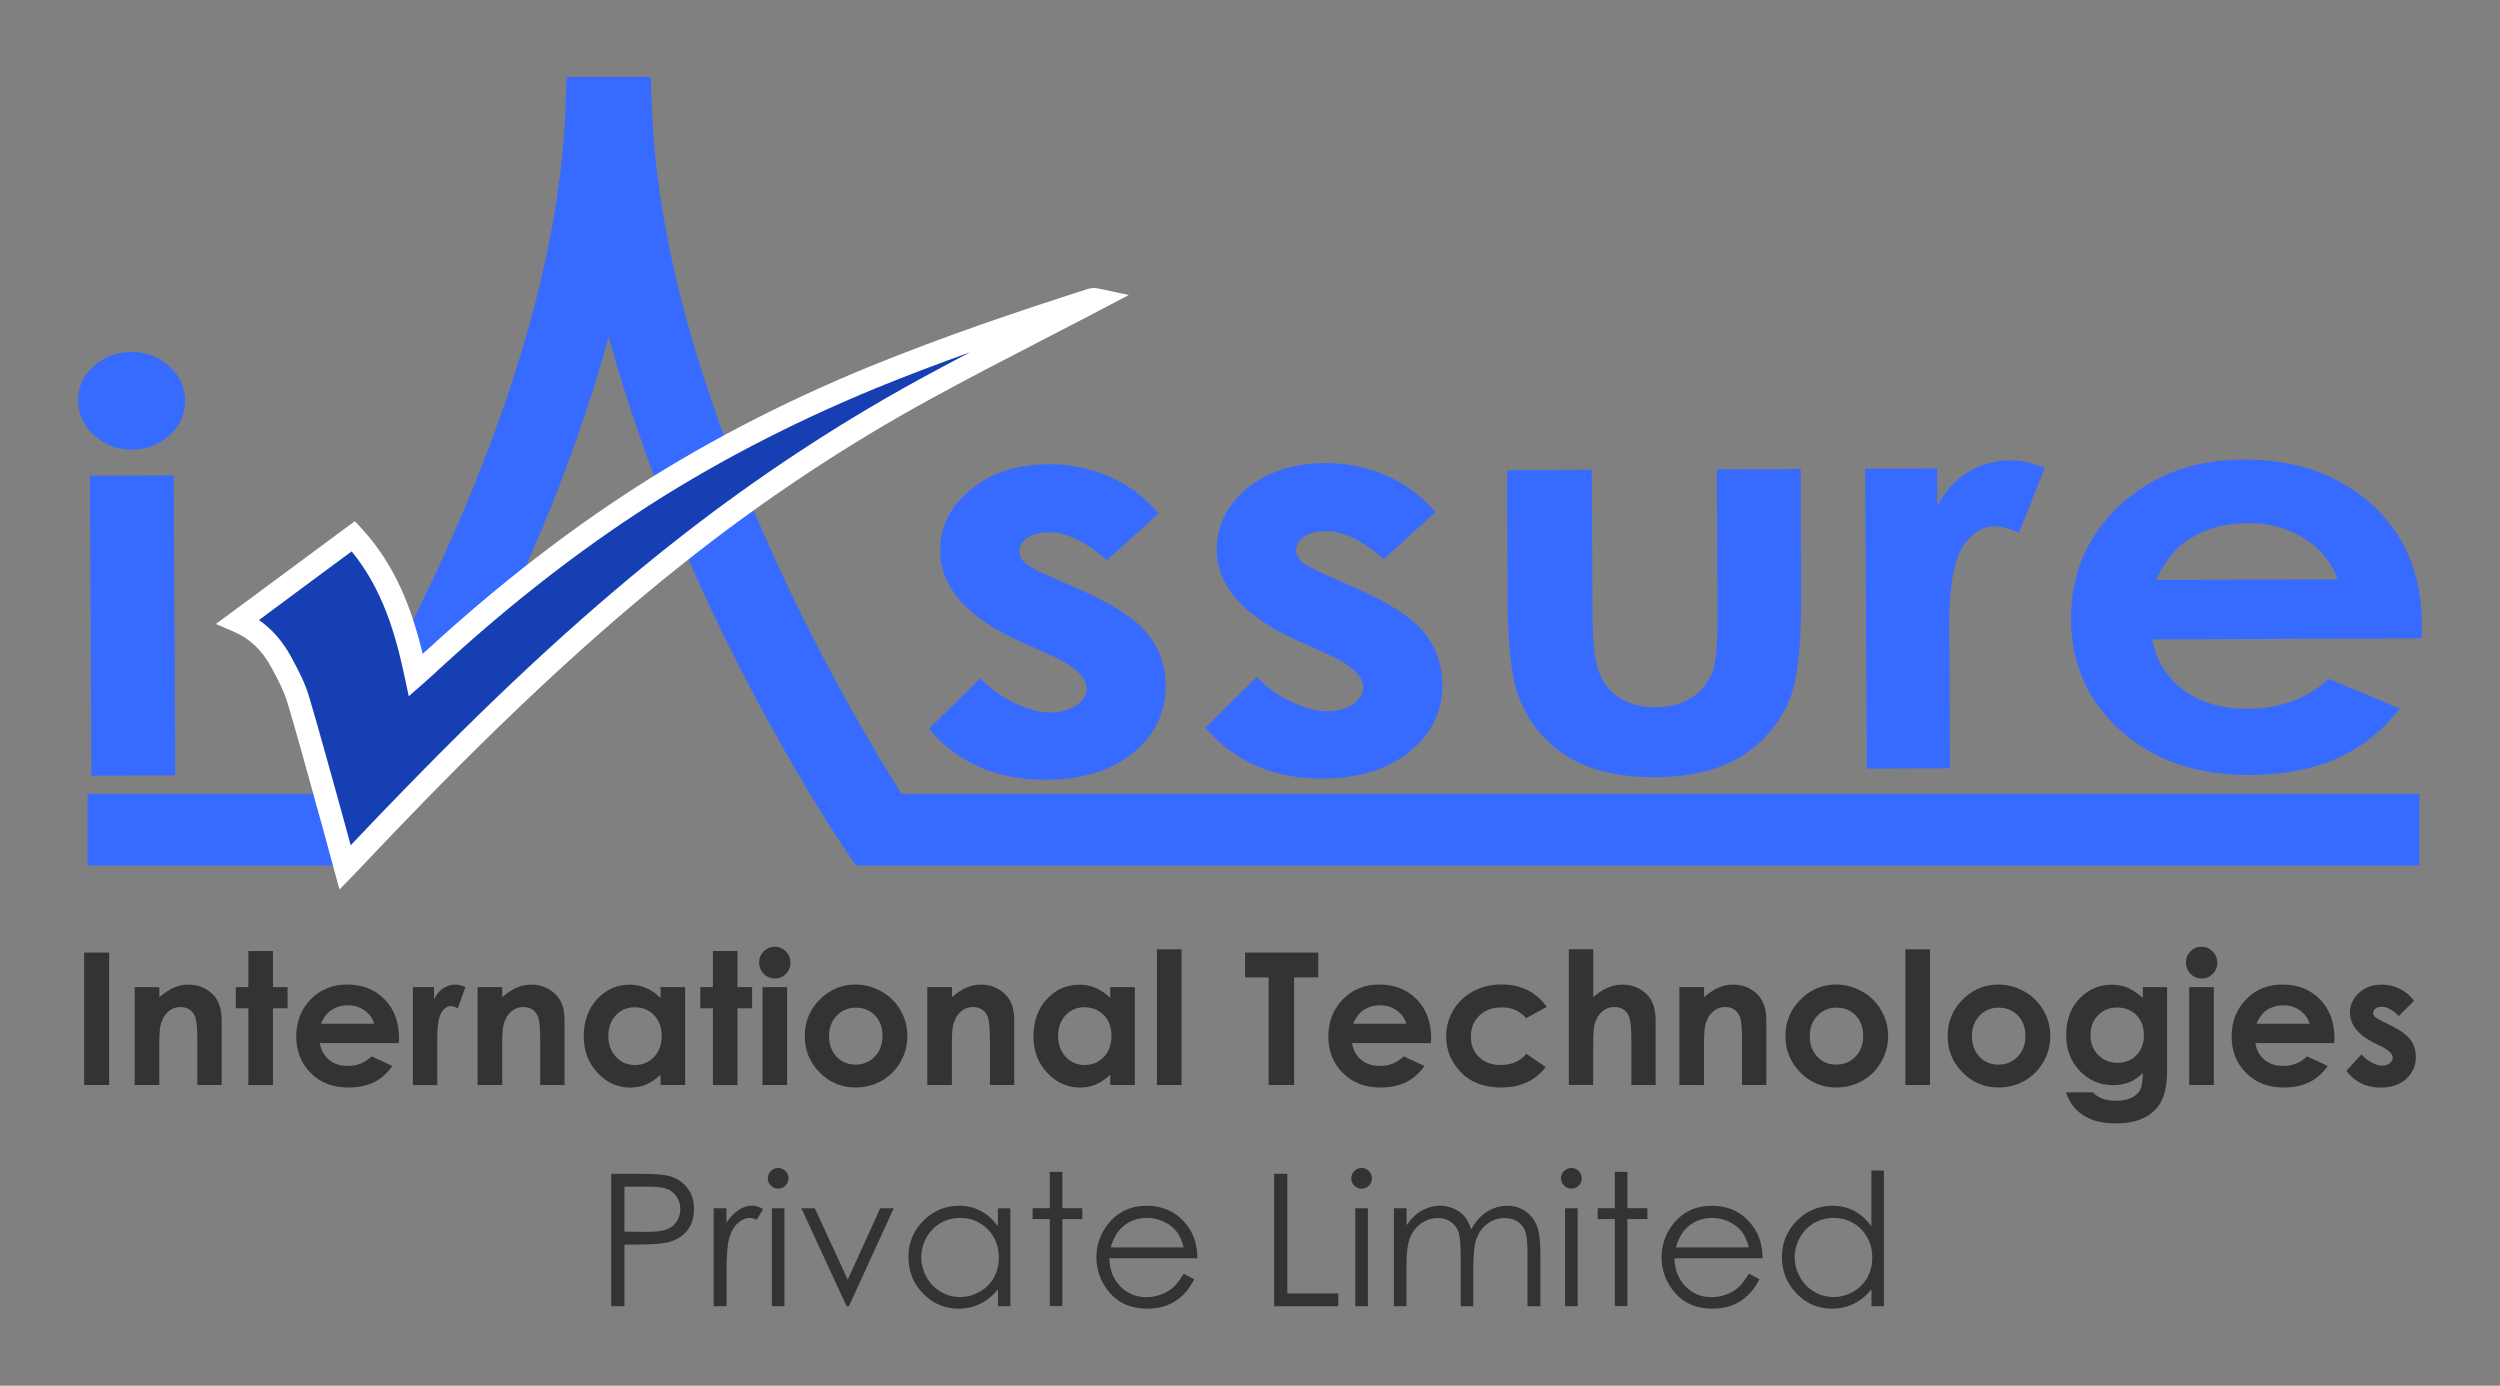 <?xml version="1.0" encoding="utf-8"?>
<!-- Generator: Adobe Illustrator 27.9.0, SVG Export Plug-In . SVG Version: 6.00 Build 0)  -->
<svg version="1.1" id="Layer_1" xmlns="http://www.w3.org/2000/svg" xmlns:xlink="http://www.w3.org/1999/xlink" x="0px" y="0px"
	 viewBox="0 0 320 177.37" style="enable-background:new 0 0 320 177.37;" xml:space="preserve">
<rect x="0" y="0" width="320" height="177.37" fill="#808080" stroke="none"/>
<style type="text/css">
	.st0{fill:#376BFF;}
	.st1{fill-rule:evenodd;clip-rule:evenodd;fill:#153FB3;}
	.st2{fill:#FFFFFF;}
	.st3{fill:#333333;}
</style>
<g>
	<g>
		<path class="st0" d="M16.79,45.05c1.89,0,3.5,0.6,4.86,1.82c1.35,1.22,2.02,2.7,2.04,4.44c0,1.71-0.65,3.18-1.98,4.4
			c-1.32,1.22-2.91,1.83-4.78,1.84c-1.9,0.01-3.54-0.6-4.89-1.84c-1.35-1.23-2.03-2.72-2.04-4.48c0-1.69,0.65-3.15,1.98-4.35
			C13.31,45.67,14.91,45.06,16.79,45.05z M11.51,60.89l10.73-0.04l0.19,38.4L11.7,99.29L11.51,60.89z"/>
		<path class="st0" d="M148.3,65.72l-6.61,5.99c-2.71-2.39-5.17-3.58-7.38-3.57c-1.2,0.01-2.13,0.24-2.81,0.7
			c-0.69,0.46-1.02,1.04-1.02,1.71c0,0.52,0.22,1,0.66,1.43c0.43,0.44,1.49,1.03,3.21,1.78l3.94,1.75c4.15,1.82,7,3.68,8.56,5.58
			c1.57,1.91,2.34,4.13,2.36,6.7c0.01,3.41-1.37,6.26-4.15,8.56c-2.78,2.29-6.53,3.45-11.21,3.46c-6.23,0.03-11.23-2.14-14.96-6.5
			l6.57-6.48c1.26,1.31,2.74,2.37,4.42,3.17c1.71,0.8,3.21,1.2,4.52,1.2c1.42-0.01,2.55-0.31,3.41-0.94
			c0.86-0.61,1.29-1.32,1.28-2.12c-0.01-1.49-1.57-2.93-4.68-4.33l-3.63-1.61c-6.93-3.1-10.42-7.01-10.44-11.71
			c-0.02-3.04,1.27-5.64,3.88-7.8c2.6-2.16,5.93-3.25,9.99-3.27c2.77-0.01,5.4,0.53,7.85,1.62
			C144.51,62.11,146.58,63.67,148.3,65.72z"/>
		<path class="st0" d="M183.72,65.57l-6.61,5.99c-2.71-2.39-5.16-3.58-7.37-3.58c-1.2,0.01-2.15,0.24-2.83,0.71
			c-0.67,0.46-1.01,1.03-1.01,1.71c0,0.52,0.22,0.99,0.64,1.44c0.45,0.42,1.51,1.02,3.22,1.77l3.95,1.75
			c4.14,1.82,6.99,3.68,8.55,5.58c1.56,1.9,2.34,4.13,2.36,6.69c0.02,3.41-1.36,6.27-4.15,8.55c-2.77,2.29-6.52,3.45-11.2,3.47
			c-6.24,0.03-11.23-2.14-14.98-6.5l6.58-6.48c1.27,1.31,2.74,2.37,4.43,3.17c1.7,0.8,3.19,1.2,4.51,1.2
			c1.42-0.01,2.54-0.31,3.41-0.93c0.86-0.62,1.28-1.33,1.28-2.12c-0.01-1.48-1.58-2.92-4.7-4.32l-3.62-1.62
			c-6.94-3.1-10.42-7.01-10.44-11.71c-0.02-3.04,1.28-5.63,3.87-7.8c2.61-2.16,5.93-3.25,10-3.27c2.76-0.01,5.39,0.52,7.84,1.61
			C179.94,61.97,182.01,63.53,183.72,65.57z"/>
		<path class="st0" d="M192.91,60.18l10.84-0.05l0.09,18.5c0.02,3.59,0.31,6.09,0.86,7.49c0.56,1.4,1.45,2.49,2.69,3.26
			c1.21,0.77,2.73,1.15,4.5,1.15c1.8,0,3.32-0.39,4.55-1.17c1.24-0.76,2.16-1.89,2.77-3.38c0.43-1.1,0.64-3.47,0.64-7.09l-0.1-18.81
			l10.73-0.05l0.07,16.27c0.03,6.71-0.54,11.3-1.7,13.76c-1.43,3.02-3.54,5.34-6.33,6.97c-2.8,1.62-6.36,2.44-10.69,2.45
			c-4.69,0.02-8.49-0.91-11.39-2.78c-2.91-1.87-4.96-4.48-6.16-7.84c-0.85-2.33-1.29-6.56-1.32-12.71L192.91,60.18z"/>
		<path class="st0" d="M238.75,59.99l9.2-0.04l0.03,4.83c0.98-1.91,2.3-3.36,3.94-4.36c1.65-0.99,3.46-1.49,5.43-1.49
			c1.39-0.01,2.84,0.32,4.38,0.97l-3.31,8.3c-1.25-0.55-2.3-0.84-3.09-0.83c-1.67,0.01-3.06,0.93-4.19,2.77
			c-1.13,1.84-1.68,5.44-1.66,10.81l0.05,1.87l0.06,15.52l-10.64,0.04L238.75,59.99z"/>
		<path class="st0" d="M309.97,81.71l-34.49,0.13c0.51,2.73,1.85,4.89,4.04,6.5c2.16,1.61,4.93,2.4,8.27,2.39
			c4.02-0.02,7.46-1.29,10.32-3.82l9.07,3.78c-2.25,2.88-4.93,5.01-8.07,6.4c-3.14,1.39-6.87,2.09-11.19,2.11
			c-6.71,0.02-12.19-1.86-16.42-5.63c-4.24-3.78-6.37-8.54-6.41-14.25c-0.03-5.87,2.05-10.73,6.23-14.63
			c4.2-3.88,9.46-5.84,15.81-5.86c6.73-0.03,12.21,1.89,16.46,5.74c4.23,3.85,6.38,8.96,6.41,15.3L309.97,81.71z M299.2,74.15
			c-0.72-2.14-2.13-3.87-4.22-5.21c-2.09-1.33-4.51-1.99-7.27-1.98c-3,0.01-5.62,0.78-7.87,2.29c-1.4,0.95-2.7,2.61-3.91,4.99
			L299.2,74.15z"/>
	</g>
	<g>
		<path class="st0" d="M309.67,110.79H109.57l-1.5-2.21c-1.08-1.58-20.88-31.21-30.16-65.5c-9.29,34.29-29.1,63.92-30.17,65.5
			l-1.48,2.21H11.2v-9.18h29.24c6.18-9.79,30.4-50.37,31.92-87.33l0.17-4.43h10.76l0.18,4.43c1.51,36.96,25.72,77.55,31.92,87.33
			h194.28V110.79z"/>
	</g>
	<g>
		<path class="st1" d="M44.18,111.03c-0.51-1.85-0.98-3.63-1.48-5.41c-1.49-5.38-2.94-10.78-4.54-16.15
			c-0.47-1.62-1.31-3.17-2.14-4.69c-1.2-2.21-2.85-4.09-5.51-5.24c4.97-3.67,9.86-7.29,14.73-10.91c4.72,5.14,6.62,11.29,8.01,17.79
			c0.52-0.46,0.85-0.76,1.2-1.07c8.1-7.5,16.71-14.5,26.09-20.69c9.76-6.45,20.2-11.83,31.21-16.36c9.08-3.72,18.41-6.87,27.81-9.89
			c0.22-0.08,0.45-0.13,0.76-0.07c-0.37,0.2-0.72,0.39-1.08,0.58c-7,3.65-14.06,7.2-20.97,10.98c-10.7,5.86-20.76,12.55-30.23,19.95
			c-12.59,9.83-24.02,20.7-34.99,31.96C50.07,104.83,47.18,107.9,44.18,111.03z"/>
		<path class="st2" d="M43.45,113.85l-0.67-2.45c-0.21-0.78-0.42-1.54-0.62-2.3c-0.27-1.04-0.56-2.07-0.84-3.1
			c-0.39-1.37-0.78-2.76-1.15-4.14c-1.09-3.93-2.2-7.99-3.39-11.97c-0.43-1.42-1.17-2.85-2.03-4.43c-1.22-2.25-2.75-3.71-4.82-4.6
			l-2.3-0.99l2.02-1.49c2.47-1.83,4.93-3.65,7.38-5.46c2.47-1.82,4.9-3.63,7.35-5.44l1.04-0.77l0.88,0.95
			c4.42,4.81,6.46,10.47,7.8,16.04c8.56-7.88,16.95-14.52,25.64-20.25c9.49-6.26,20.06-11.81,31.45-16.48
			c9.66-3.95,19.52-7.25,27.91-9.94c0.25-0.08,0.56-0.16,0.94-0.16c0.18,0,0.37,0.03,0.56,0.06l3.89,0.83l-3.74,1.96
			c-0.3,0.16-0.59,0.32-0.88,0.47c-2.14,1.12-4.34,2.25-6.47,3.35c-4.76,2.46-9.7,5.01-14.45,7.62
			c-10.39,5.69-20.5,12.36-30.04,19.82c-10.99,8.59-22.06,18.7-34.85,31.83c-2.02,2.08-3.99,4.13-6.06,6.31
			c-0.92,0.96-1.85,1.93-2.76,2.9L43.45,113.85z M33.15,79.37c1.66,1.15,3.03,2.71,4.13,4.73c0.92,1.72,1.74,3.27,2.25,4.96
			c1.19,4.01,2.31,8.1,3.41,12.04c0.38,1.37,0.76,2.75,1.14,4.13c0.27,0.98,0.54,1.96,0.81,2.96c0.33-0.35,0.67-0.7,1-1.05
			c2.08-2.19,4.05-4.25,6.09-6.33c12.87-13.23,24.04-23.43,35.13-32.1c9.67-7.55,19.91-14.31,30.44-20.08
			c2.18-1.2,4.4-2.38,6.62-3.54c-3.92,1.4-7.93,2.91-11.91,4.54c-11.2,4.6-21.62,10.06-30.95,16.22
			c-8.77,5.79-17.24,12.51-25.91,20.55c-0.35,0.32-0.71,0.65-1.23,1.1l-1.85,1.62l-0.51-2.4c-1.17-5.55-2.83-11.3-6.8-16.14
			c-2.09,1.55-4.18,3.1-6.29,4.65C36.88,76.6,35.02,77.98,33.15,79.37z"/>
	</g>
	<g>
		<g>
			<path class="st3" d="M10.77,121.93h3.2v16.95h-3.2V121.93z"/>
			<path class="st3" d="M17.25,126.35h3.15v1.28c0.71-0.6,1.36-1.02,1.94-1.25c0.58-0.24,1.17-0.35,1.78-0.35
				c1.24,0,2.3,0.43,3.16,1.3c0.73,0.74,1.09,1.83,1.09,3.27v8.28h-3.11v-5.49c0-1.5-0.07-2.49-0.2-2.98
				c-0.13-0.49-0.37-0.86-0.7-1.12c-0.33-0.26-0.75-0.39-1.24-0.39c-0.64,0-1.18,0.21-1.64,0.64c-0.46,0.43-0.77,1.01-0.95,1.77
				c-0.09,0.39-0.14,1.24-0.14,2.54v5.03h-3.15V126.35z"/>
			<path class="st3" d="M31.79,121.73h3.15v4.62h1.87v2.71h-1.87v9.83h-3.15v-9.83h-1.61v-2.71h1.61V121.73z"/>
			<path class="st3" d="M51.04,133.52h-10.1c0.15,0.89,0.54,1.6,1.17,2.13c0.63,0.53,1.44,0.79,2.43,0.79
				c1.18,0,2.18-0.41,3.03-1.23l2.65,1.24c-0.66,0.94-1.45,1.63-2.37,2.08c-0.92,0.45-2.02,0.67-3.28,0.67
				c-1.97,0-3.57-0.62-4.8-1.86c-1.24-1.24-1.85-2.79-1.85-4.66c0-1.91,0.62-3.5,1.85-4.76c1.23-1.26,2.78-1.9,4.64-1.9
				c1.97,0,3.58,0.63,4.82,1.9c1.24,1.26,1.85,2.93,1.85,5.01L51.04,133.52z M47.9,131.05c-0.21-0.7-0.62-1.27-1.23-1.71
				c-0.61-0.44-1.32-0.66-2.13-0.66c-0.88,0-1.65,0.25-2.31,0.74c-0.42,0.31-0.8,0.85-1.15,1.62H47.9z"/>
			<path class="st3" d="M52.85,126.35h2.7v1.58c0.29-0.62,0.68-1.09,1.16-1.42c0.48-0.32,1.01-0.48,1.59-0.48
				c0.41,0,0.83,0.11,1.28,0.32l-0.98,2.71c-0.37-0.18-0.67-0.28-0.91-0.28c-0.48,0-0.89,0.3-1.23,0.9c-0.33,0.6-0.5,1.77-0.5,3.53
				l0.01,0.61v5.07h-3.12V126.35z"/>
			<path class="st3" d="M61.14,126.35h3.15v1.28c0.71-0.6,1.36-1.02,1.94-1.25c0.58-0.24,1.17-0.35,1.78-0.35
				c1.24,0,2.3,0.43,3.16,1.3c0.73,0.74,1.09,1.83,1.09,3.27v8.28h-3.11v-5.49c0-1.5-0.07-2.49-0.2-2.98
				c-0.13-0.49-0.37-0.86-0.7-1.12c-0.33-0.26-0.75-0.39-1.24-0.39c-0.64,0-1.18,0.21-1.64,0.64c-0.46,0.43-0.77,1.01-0.95,1.77
				c-0.09,0.39-0.14,1.24-0.14,2.54v5.03h-3.15V126.35z"/>
			<path class="st3" d="M84.55,126.35h3.15v12.53h-3.15v-1.32c-0.61,0.58-1.23,1-1.85,1.26c-0.62,0.26-1.29,0.39-2.01,0.39
				c-1.62,0-3.02-0.63-4.2-1.88c-1.18-1.26-1.77-2.82-1.77-4.68c0-1.94,0.57-3.52,1.71-4.76c1.14-1.24,2.53-1.85,4.17-1.85
				c0.75,0,1.46,0.14,2.12,0.43c0.66,0.28,1.27,0.71,1.83,1.28V126.35z M81.24,128.93c-0.97,0-1.78,0.34-2.42,1.03
				c-0.64,0.69-0.96,1.57-0.96,2.64c0,1.08,0.33,1.97,0.98,2.67c0.65,0.7,1.46,1.05,2.42,1.05c0.99,0,1.81-0.34,2.46-1.03
				c0.65-0.69,0.98-1.59,0.98-2.7c0-1.09-0.33-1.97-0.98-2.65C83.06,129.26,82.23,128.93,81.24,128.93z"/>
			<path class="st3" d="M91.25,121.73h3.15v4.62h1.87v2.71H94.4v9.83h-3.15v-9.83h-1.61v-2.71h1.61V121.73z"/>
			<path class="st3" d="M99.17,121.18c0.55,0,1.02,0.2,1.42,0.6c0.39,0.4,0.59,0.88,0.59,1.45c0,0.56-0.2,1.04-0.59,1.43
				c-0.39,0.4-0.86,0.59-1.4,0.59c-0.56,0-1.04-0.2-1.43-0.6c-0.39-0.4-0.59-0.89-0.59-1.47c0-0.55,0.2-1.03,0.59-1.42
				C98.15,121.38,98.62,121.18,99.17,121.18z M97.6,126.35h3.15v12.53H97.6V126.35z"/>
			<path class="st3" d="M109.49,126.02c1.18,0,2.29,0.3,3.34,0.89c1.04,0.59,1.85,1.39,2.44,2.41c0.58,1.01,0.88,2.11,0.88,3.28
				c0,1.18-0.29,2.29-0.88,3.32c-0.59,1.03-1.39,1.83-2.4,2.41c-1.01,0.58-2.13,0.87-3.35,0.87c-1.8,0-3.33-0.64-4.6-1.92
				c-1.27-1.28-1.91-2.83-1.91-4.66c0-1.96,0.72-3.59,2.15-4.9C106.4,126.59,107.85,126.02,109.49,126.02z M109.54,128.98
				c-0.98,0-1.79,0.34-2.44,1.02c-0.65,0.68-0.98,1.55-0.98,2.61c0,1.09,0.32,1.97,0.96,2.65c0.64,0.68,1.46,1.01,2.44,1.01
				c0.98,0,1.8-0.34,2.46-1.03c0.65-0.68,0.98-1.56,0.98-2.64c0-1.08-0.32-1.95-0.96-2.62
				C111.36,129.32,110.54,128.98,109.54,128.98z"/>
			<path class="st3" d="M118.7,126.35h3.15v1.28c0.71-0.6,1.36-1.02,1.94-1.25c0.58-0.24,1.17-0.35,1.78-0.35
				c1.24,0,2.3,0.43,3.16,1.3c0.73,0.74,1.09,1.83,1.09,3.27v8.28h-3.11v-5.49c0-1.5-0.07-2.49-0.2-2.98
				c-0.13-0.49-0.37-0.86-0.7-1.12c-0.33-0.26-0.75-0.39-1.24-0.39c-0.64,0-1.18,0.21-1.64,0.64c-0.46,0.43-0.77,1.01-0.95,1.77
				c-0.09,0.39-0.14,1.24-0.14,2.54v5.03h-3.15V126.35z"/>
			<path class="st3" d="M142.11,126.35h3.15v12.53h-3.15v-1.32c-0.61,0.58-1.23,1-1.85,1.26c-0.62,0.26-1.29,0.39-2.01,0.39
				c-1.62,0-3.02-0.63-4.2-1.88c-1.18-1.26-1.77-2.82-1.77-4.68c0-1.94,0.57-3.52,1.71-4.76c1.14-1.24,2.53-1.85,4.17-1.85
				c0.75,0,1.46,0.14,2.12,0.43c0.66,0.28,1.27,0.71,1.83,1.28V126.35z M138.81,128.93c-0.97,0-1.78,0.34-2.42,1.03
				c-0.64,0.69-0.96,1.57-0.96,2.64c0,1.08,0.33,1.97,0.98,2.67c0.65,0.7,1.46,1.05,2.42,1.05c0.99,0,1.81-0.34,2.46-1.03
				c0.65-0.69,0.98-1.59,0.98-2.7c0-1.09-0.33-1.97-0.98-2.65C140.63,129.26,139.8,128.93,138.81,128.93z"/>
			<path class="st3" d="M148.09,121.51h3.15v17.37h-3.15V121.51z"/>
			<path class="st3" d="M159.37,121.93h9.37v3.18h-3.09v13.77h-3.27v-13.77h-3.01V121.93z"/>
			<path class="st3" d="M183.16,133.52h-10.1c0.15,0.89,0.54,1.6,1.17,2.13c0.63,0.53,1.44,0.79,2.42,0.79
				c1.18,0,2.19-0.41,3.03-1.23l2.65,1.24c-0.66,0.94-1.45,1.63-2.37,2.08c-0.92,0.45-2.02,0.67-3.28,0.67
				c-1.97,0-3.57-0.62-4.8-1.86c-1.24-1.24-1.85-2.79-1.85-4.66c0-1.91,0.62-3.5,1.85-4.76c1.23-1.26,2.78-1.9,4.64-1.9
				c1.97,0,3.58,0.63,4.82,1.9c1.24,1.26,1.85,2.93,1.85,5.01L183.16,133.52z M180.02,131.05c-0.21-0.7-0.62-1.27-1.23-1.71
				c-0.61-0.44-1.32-0.66-2.13-0.66c-0.88,0-1.65,0.25-2.31,0.74c-0.42,0.31-0.8,0.85-1.15,1.62H180.02z"/>
			<path class="st3" d="M197.98,128.88l-2.62,1.44c-0.49-0.51-0.98-0.87-1.46-1.07c-0.48-0.2-1.04-0.3-1.69-0.3
				c-1.18,0-2.13,0.35-2.85,1.05c-0.73,0.7-1.09,1.6-1.09,2.7c0,1.07,0.35,1.94,1.05,2.61c0.7,0.67,1.62,1.01,2.76,1.01
				c1.41,0,2.5-0.48,3.29-1.44l2.48,1.7c-1.34,1.75-3.24,2.62-5.69,2.62c-2.2,0-3.93-0.65-5.18-1.96c-1.25-1.31-1.87-2.83-1.87-4.59
				c0-1.21,0.3-2.33,0.91-3.35c0.61-1.02,1.45-1.82,2.54-2.41c1.09-0.58,2.3-0.88,3.65-0.88c1.24,0,2.36,0.25,3.35,0.74
				C196.54,127.26,197.35,127.97,197.98,128.88z"/>
			<path class="st3" d="M200.82,121.51h3.12v6.11c0.61-0.53,1.23-0.93,1.85-1.19c0.62-0.27,1.25-0.4,1.89-0.4
				c1.24,0,2.29,0.43,3.15,1.29c0.73,0.75,1.09,1.84,1.09,3.28v8.28h-3.1v-5.5c0-1.45-0.07-2.43-0.21-2.95
				c-0.14-0.51-0.37-0.9-0.71-1.15c-0.33-0.25-0.75-0.38-1.24-0.38c-0.64,0-1.18,0.21-1.64,0.63c-0.46,0.42-0.77,1-0.95,1.73
				c-0.09,0.38-0.14,1.24-0.14,2.58v5.03h-3.12V121.51z"/>
			<path class="st3" d="M214.97,126.35h3.15v1.28c0.71-0.6,1.36-1.02,1.94-1.25c0.58-0.24,1.17-0.35,1.78-0.35
				c1.24,0,2.3,0.43,3.16,1.3c0.73,0.74,1.09,1.83,1.09,3.27v8.28h-3.11v-5.49c0-1.5-0.07-2.49-0.2-2.98
				c-0.13-0.49-0.37-0.86-0.7-1.12c-0.33-0.26-0.75-0.39-1.24-0.39c-0.64,0-1.18,0.21-1.64,0.64c-0.46,0.43-0.77,1.01-0.95,1.77
				c-0.09,0.39-0.14,1.24-0.14,2.54v5.03h-3.15V126.35z"/>
			<path class="st3" d="M235.02,126.02c1.18,0,2.29,0.3,3.34,0.89c1.04,0.59,1.85,1.39,2.44,2.41c0.58,1.01,0.88,2.11,0.88,3.28
				c0,1.18-0.29,2.29-0.88,3.32c-0.59,1.03-1.39,1.83-2.4,2.41c-1.01,0.58-2.13,0.87-3.35,0.87c-1.8,0-3.33-0.64-4.6-1.92
				c-1.27-1.28-1.91-2.83-1.91-4.66c0-1.96,0.72-3.59,2.15-4.9C231.93,126.59,233.38,126.02,235.02,126.02z M235.07,128.98
				c-0.98,0-1.79,0.34-2.44,1.02c-0.65,0.68-0.98,1.55-0.98,2.61c0,1.09,0.32,1.97,0.96,2.65c0.64,0.68,1.46,1.01,2.44,1.01
				c0.98,0,1.8-0.34,2.46-1.03c0.65-0.68,0.98-1.56,0.98-2.64c0-1.08-0.32-1.95-0.96-2.62
				C236.89,129.32,236.07,128.98,235.07,128.98z"/>
			<path class="st3" d="M243.89,121.51h3.15v17.37h-3.15V121.51z"/>
			<path class="st3" d="M255.78,126.02c1.18,0,2.29,0.3,3.34,0.89c1.04,0.59,1.85,1.39,2.44,2.41c0.58,1.01,0.88,2.11,0.88,3.28
				c0,1.18-0.29,2.29-0.88,3.32c-0.59,1.03-1.39,1.83-2.4,2.41c-1.01,0.58-2.13,0.87-3.35,0.87c-1.8,0-3.33-0.64-4.6-1.92
				c-1.27-1.28-1.91-2.83-1.91-4.66c0-1.96,0.72-3.59,2.15-4.9C252.69,126.59,254.14,126.02,255.78,126.02z M255.83,128.98
				c-0.98,0-1.79,0.34-2.44,1.02c-0.65,0.68-0.98,1.55-0.98,2.61c0,1.09,0.32,1.97,0.96,2.65c0.64,0.68,1.46,1.01,2.44,1.01
				c0.98,0,1.8-0.34,2.46-1.03c0.65-0.68,0.98-1.56,0.98-2.64c0-1.08-0.32-1.95-0.96-2.62
				C257.65,129.32,256.83,128.98,255.83,128.98z"/>
			<path class="st3" d="M274.26,126.35h3.13v10.74c0,2.12-0.43,3.68-1.28,4.68c-1.14,1.35-2.87,2.03-5.17,2.03
				c-1.23,0-2.26-0.15-3.1-0.46c-0.84-0.31-1.54-0.76-2.12-1.35c-0.58-0.6-1-1.32-1.28-2.17h3.47c0.31,0.35,0.7,0.62,1.19,0.8
				c0.48,0.18,1.06,0.27,1.72,0.27c0.84,0,1.52-0.13,2.04-0.39c0.51-0.26,0.88-0.6,1.09-1.01c0.21-0.41,0.32-1.13,0.32-2.14
				c-0.55,0.55-1.13,0.95-1.74,1.19c-0.61,0.24-1.29,0.36-2.06,0.36c-1.68,0-3.1-0.61-4.26-1.82c-1.16-1.21-1.74-2.75-1.74-4.61
				c0-1.99,0.61-3.59,1.84-4.79c1.11-1.09,2.44-1.64,3.99-1.64c0.72,0,1.4,0.13,2.05,0.4c0.64,0.26,1.28,0.7,1.93,1.31V126.35z
				 M271,128.96c-0.99,0-1.81,0.33-2.45,1c-0.65,0.66-0.97,1.5-0.97,2.51c0,1.04,0.33,1.9,0.99,2.57c0.66,0.67,1.49,1,2.49,1
				c0.98,0,1.78-0.33,2.41-0.98c0.63-0.65,0.95-1.51,0.95-2.57c0-1.04-0.32-1.89-0.96-2.55C272.82,129.29,272,128.96,271,128.96z"/>
			<path class="st3" d="M281.8,121.18c0.55,0,1.02,0.2,1.42,0.6c0.39,0.4,0.59,0.88,0.59,1.45c0,0.56-0.2,1.04-0.59,1.43
				c-0.39,0.4-0.86,0.59-1.4,0.59c-0.56,0-1.04-0.2-1.43-0.6c-0.39-0.4-0.59-0.89-0.59-1.47c0-0.55,0.2-1.03,0.59-1.42
				C280.77,121.38,281.24,121.18,281.8,121.18z M280.22,126.35h3.15v12.53h-3.15V126.35z"/>
			<path class="st3" d="M298.78,133.52h-10.1c0.15,0.89,0.54,1.6,1.17,2.13c0.63,0.53,1.44,0.79,2.42,0.79
				c1.18,0,2.18-0.41,3.03-1.23l2.65,1.24c-0.66,0.94-1.45,1.63-2.37,2.08c-0.92,0.45-2.02,0.67-3.28,0.67
				c-1.97,0-3.57-0.62-4.8-1.86c-1.24-1.24-1.85-2.79-1.85-4.66c0-1.91,0.62-3.5,1.85-4.76c1.23-1.26,2.78-1.9,4.64-1.9
				c1.97,0,3.58,0.63,4.82,1.9c1.24,1.26,1.85,2.93,1.85,5.01L298.78,133.52z M295.64,131.05c-0.21-0.7-0.62-1.27-1.23-1.71
				c-0.61-0.44-1.32-0.66-2.13-0.66c-0.88,0-1.65,0.25-2.31,0.74c-0.42,0.31-0.8,0.85-1.15,1.62H295.64z"/>
			<path class="st3" d="M309,128.1l-1.95,1.95c-0.79-0.78-1.51-1.18-2.15-1.18c-0.35,0-0.63,0.07-0.83,0.22
				c-0.2,0.15-0.3,0.34-0.3,0.56c0,0.17,0.06,0.32,0.19,0.47c0.13,0.14,0.44,0.34,0.94,0.58l1.15,0.58c1.21,0.6,2.05,1.21,2.5,1.83
				c0.45,0.62,0.68,1.35,0.68,2.19c0,1.11-0.41,2.04-1.23,2.79c-0.82,0.75-1.91,1.12-3.29,1.12c-1.83,0-3.29-0.71-4.38-2.14
				l1.94-2.11c0.37,0.43,0.8,0.78,1.3,1.04c0.5,0.27,0.93,0.4,1.32,0.4c0.41,0,0.75-0.1,1-0.3c0.25-0.2,0.38-0.43,0.38-0.69
				c0-0.48-0.46-0.96-1.37-1.42l-1.06-0.53c-2.03-1.02-3.04-2.3-3.04-3.84c0-0.99,0.38-1.84,1.15-2.54c0.76-0.7,1.74-1.05,2.93-1.05
				c0.81,0,1.58,0.18,2.3,0.54C307.89,126.92,308.5,127.43,309,128.1z"/>
			<path class="st3" d="M78.24,150.25h3.38c1.94,0,3.24,0.08,3.92,0.25c0.97,0.24,1.76,0.73,2.37,1.47
				c0.61,0.74,0.92,1.67,0.92,2.79c0,1.13-0.3,2.06-0.9,2.79c-0.6,0.73-1.42,1.23-2.48,1.48c-0.77,0.18-2.2,0.28-4.31,0.28h-1.21
				v7.88h-1.69V150.25z M79.93,151.9v5.75l2.87,0.03c1.16,0,2.01-0.11,2.55-0.32c0.54-0.21,0.96-0.55,1.27-1.02
				c0.31-0.47,0.46-1,0.46-1.58c0-0.57-0.15-1.09-0.46-1.56c-0.31-0.47-0.71-0.81-1.22-1.01c-0.5-0.2-1.33-0.3-2.47-0.3H79.93z"/>
			<path class="st3" d="M91.34,154.66h1.65v1.83c0.49-0.72,1.01-1.26,1.56-1.62c0.55-0.36,1.11-0.54,1.71-0.54
				c0.45,0,0.92,0.14,1.43,0.43l-0.84,1.36c-0.34-0.15-0.62-0.22-0.85-0.22c-0.54,0-1.06,0.22-1.56,0.66
				c-0.5,0.44-0.88,1.13-1.14,2.06c-0.2,0.71-0.3,2.16-0.3,4.33v4.24h-1.65V154.66z"/>
			<path class="st3" d="M99.6,149.5c0.37,0,0.68,0.13,0.94,0.39c0.26,0.26,0.39,0.58,0.39,0.94c0,0.36-0.13,0.67-0.39,0.93
				c-0.26,0.26-0.57,0.39-0.94,0.39c-0.36,0-0.67-0.13-0.93-0.39c-0.26-0.26-0.39-0.57-0.39-0.93c0-0.37,0.13-0.68,0.39-0.94
				C98.93,149.63,99.24,149.5,99.6,149.5z M98.8,154.66h1.61v12.53H98.8V154.66z"/>
			<path class="st3" d="M102.58,154.66h1.72l4.21,9.14l4.16-9.14h1.73l-5.74,12.53h-0.3L102.58,154.66z"/>
			<path class="st3" d="M129.33,154.66v12.53h-1.59v-2.15c-0.68,0.82-1.43,1.44-2.28,1.85c-0.84,0.41-1.76,0.62-2.76,0.62
				c-1.77,0-3.29-0.64-4.54-1.93c-1.26-1.29-1.88-2.85-1.88-4.69c0-1.8,0.63-3.35,1.9-4.63c1.27-1.28,2.79-1.92,4.57-1.92
				c1.03,0,1.96,0.22,2.79,0.66c0.83,0.44,1.56,1.09,2.19,1.97v-2.3H129.33z M122.89,155.89c-0.9,0-1.73,0.22-2.49,0.66
				c-0.76,0.44-1.36,1.06-1.81,1.86c-0.45,0.8-0.67,1.64-0.67,2.53c0,0.88,0.23,1.73,0.68,2.53c0.45,0.81,1.06,1.43,1.82,1.88
				c0.76,0.45,1.58,0.67,2.46,0.67c0.88,0,1.72-0.22,2.51-0.67c0.79-0.44,1.4-1.05,1.82-1.81c0.43-0.76,0.64-1.61,0.64-2.57
				c0-1.45-0.48-2.66-1.43-3.64C125.46,156.38,124.28,155.89,122.89,155.89z"/>
			<path class="st3" d="M134.37,150h1.61v4.65h2.56v1.39h-2.56v11.14h-1.61v-11.14h-2.2v-1.39h2.2V150z"/>
			<path class="st3" d="M151.51,163.03l1.36,0.71c-0.45,0.88-0.96,1.58-1.55,2.12c-0.58,0.54-1.24,0.95-1.97,1.23
				c-0.73,0.28-1.56,0.42-2.48,0.42c-2.05,0-3.64-0.67-4.8-2.01c-1.15-1.34-1.73-2.86-1.73-4.54c0-1.59,0.49-3.01,1.46-4.25
				c1.24-1.58,2.89-2.37,4.97-2.37c2.14,0,3.84,0.81,5.12,2.43c0.91,1.14,1.37,2.57,1.38,4.29h-11.28c0.03,1.46,0.5,2.65,1.4,3.58
				c0.9,0.93,2.01,1.4,3.33,1.4c0.64,0,1.26-0.11,1.86-0.33c0.6-0.22,1.12-0.52,1.54-0.88
				C150.56,164.45,151.02,163.85,151.51,163.03z M151.51,159.66c-0.22-0.86-0.53-1.55-0.94-2.06c-0.41-0.51-0.96-0.93-1.63-1.24
				c-0.68-0.31-1.39-0.47-2.13-0.47c-1.23,0-2.29,0.4-3.17,1.19c-0.65,0.58-1.13,1.44-1.47,2.59H151.51z"/>
			<path class="st3" d="M163.09,150.25h1.69v15.31h6.52v1.64h-8.21V150.25z"/>
			<path class="st3" d="M174.28,149.5c0.37,0,0.68,0.13,0.94,0.39c0.26,0.26,0.39,0.58,0.39,0.94c0,0.36-0.13,0.67-0.39,0.93
				c-0.26,0.26-0.57,0.39-0.94,0.39c-0.36,0-0.67-0.13-0.93-0.39c-0.26-0.26-0.39-0.57-0.39-0.93c0-0.37,0.13-0.68,0.39-0.94
				C173.61,149.63,173.92,149.5,174.28,149.5z M173.48,154.66h1.61v12.53h-1.61V154.66z"/>
			<path class="st3" d="M178.43,154.66h1.61v2.17c0.56-0.8,1.14-1.38,1.73-1.75c0.82-0.49,1.67-0.74,2.57-0.74
				c0.61,0,1.18,0.12,1.73,0.36c0.55,0.24,0.99,0.55,1.34,0.95c0.35,0.4,0.65,0.96,0.9,1.7c0.54-0.98,1.21-1.73,2.01-2.24
				c0.8-0.51,1.67-0.77,2.6-0.77c0.87,0,1.63,0.22,2.29,0.66c0.66,0.44,1.15,1.05,1.48,1.83c0.32,0.78,0.48,1.96,0.48,3.53v6.84
				h-1.65v-6.84c0-1.34-0.1-2.27-0.29-2.77c-0.19-0.5-0.52-0.91-0.98-1.22c-0.46-0.31-1.02-0.46-1.66-0.46
				c-0.78,0-1.49,0.23-2.14,0.69c-0.65,0.46-1.12,1.08-1.42,1.84c-0.3,0.77-0.45,2.05-0.45,3.85v4.91h-1.61v-6.42
				c0-1.51-0.09-2.54-0.28-3.08c-0.19-0.54-0.52-0.98-0.99-1.3c-0.47-0.33-1.03-0.49-1.67-0.49c-0.75,0-1.44,0.22-2.09,0.67
				c-0.65,0.45-1.13,1.05-1.44,1.81c-0.31,0.76-0.47,1.92-0.47,3.49v5.31h-1.61V154.66z"/>
			<path class="st3" d="M201.13,149.5c0.37,0,0.68,0.13,0.94,0.39c0.26,0.26,0.39,0.58,0.39,0.94c0,0.36-0.13,0.67-0.39,0.93
				c-0.26,0.26-0.57,0.39-0.94,0.39c-0.36,0-0.67-0.13-0.93-0.39c-0.26-0.26-0.39-0.57-0.39-0.93c0-0.37,0.13-0.68,0.39-0.94
				C200.47,149.63,200.78,149.5,201.13,149.5z M200.33,154.66h1.61v12.53h-1.61V154.66z"/>
			<path class="st3" d="M206.7,150h1.61v4.65h2.56v1.39h-2.56v11.14h-1.61v-11.14h-2.2v-1.39h2.2V150z"/>
			<path class="st3" d="M223.85,163.03l1.36,0.71c-0.45,0.88-0.96,1.58-1.55,2.12c-0.58,0.54-1.24,0.95-1.97,1.23
				c-0.73,0.28-1.56,0.42-2.48,0.42c-2.04,0-3.64-0.67-4.8-2.01c-1.15-1.34-1.73-2.86-1.73-4.54c0-1.59,0.49-3.01,1.46-4.25
				c1.24-1.58,2.89-2.37,4.97-2.37c2.14,0,3.84,0.81,5.12,2.43c0.91,1.14,1.37,2.57,1.38,4.29h-11.28c0.03,1.46,0.5,2.65,1.4,3.58
				s2.01,1.4,3.33,1.4c0.64,0,1.26-0.11,1.86-0.33c0.6-0.22,1.12-0.52,1.54-0.88C222.9,164.45,223.36,163.85,223.85,163.03z
				 M223.85,159.66c-0.22-0.86-0.53-1.55-0.94-2.06c-0.41-0.51-0.96-0.93-1.63-1.24c-0.68-0.31-1.39-0.47-2.13-0.47
				c-1.23,0-2.29,0.4-3.17,1.19c-0.65,0.58-1.13,1.44-1.46,2.59H223.85z"/>
			<path class="st3" d="M241.14,149.82v17.37h-1.59v-2.15c-0.68,0.82-1.43,1.44-2.28,1.85c-0.84,0.41-1.76,0.62-2.76,0.62
				c-1.77,0-3.29-0.64-4.54-1.93c-1.26-1.29-1.88-2.85-1.88-4.69c0-1.8,0.63-3.35,1.9-4.63c1.27-1.28,2.79-1.92,4.57-1.92
				c1.03,0,1.96,0.22,2.79,0.66c0.83,0.44,1.56,1.09,2.19,1.97v-7.14H241.14z M234.69,155.89c-0.9,0-1.73,0.22-2.49,0.66
				c-0.76,0.44-1.36,1.06-1.81,1.86c-0.45,0.8-0.67,1.64-0.67,2.53c0,0.88,0.23,1.73,0.68,2.53c0.45,0.81,1.06,1.43,1.82,1.88
				c0.76,0.45,1.58,0.67,2.46,0.67c0.88,0,1.72-0.22,2.51-0.67c0.79-0.44,1.4-1.05,1.82-1.81c0.43-0.76,0.64-1.61,0.64-2.57
				c0-1.45-0.48-2.66-1.43-3.64C237.27,156.38,236.09,155.89,234.69,155.89z"/>
		</g>
	</g>
</g>
</svg>
